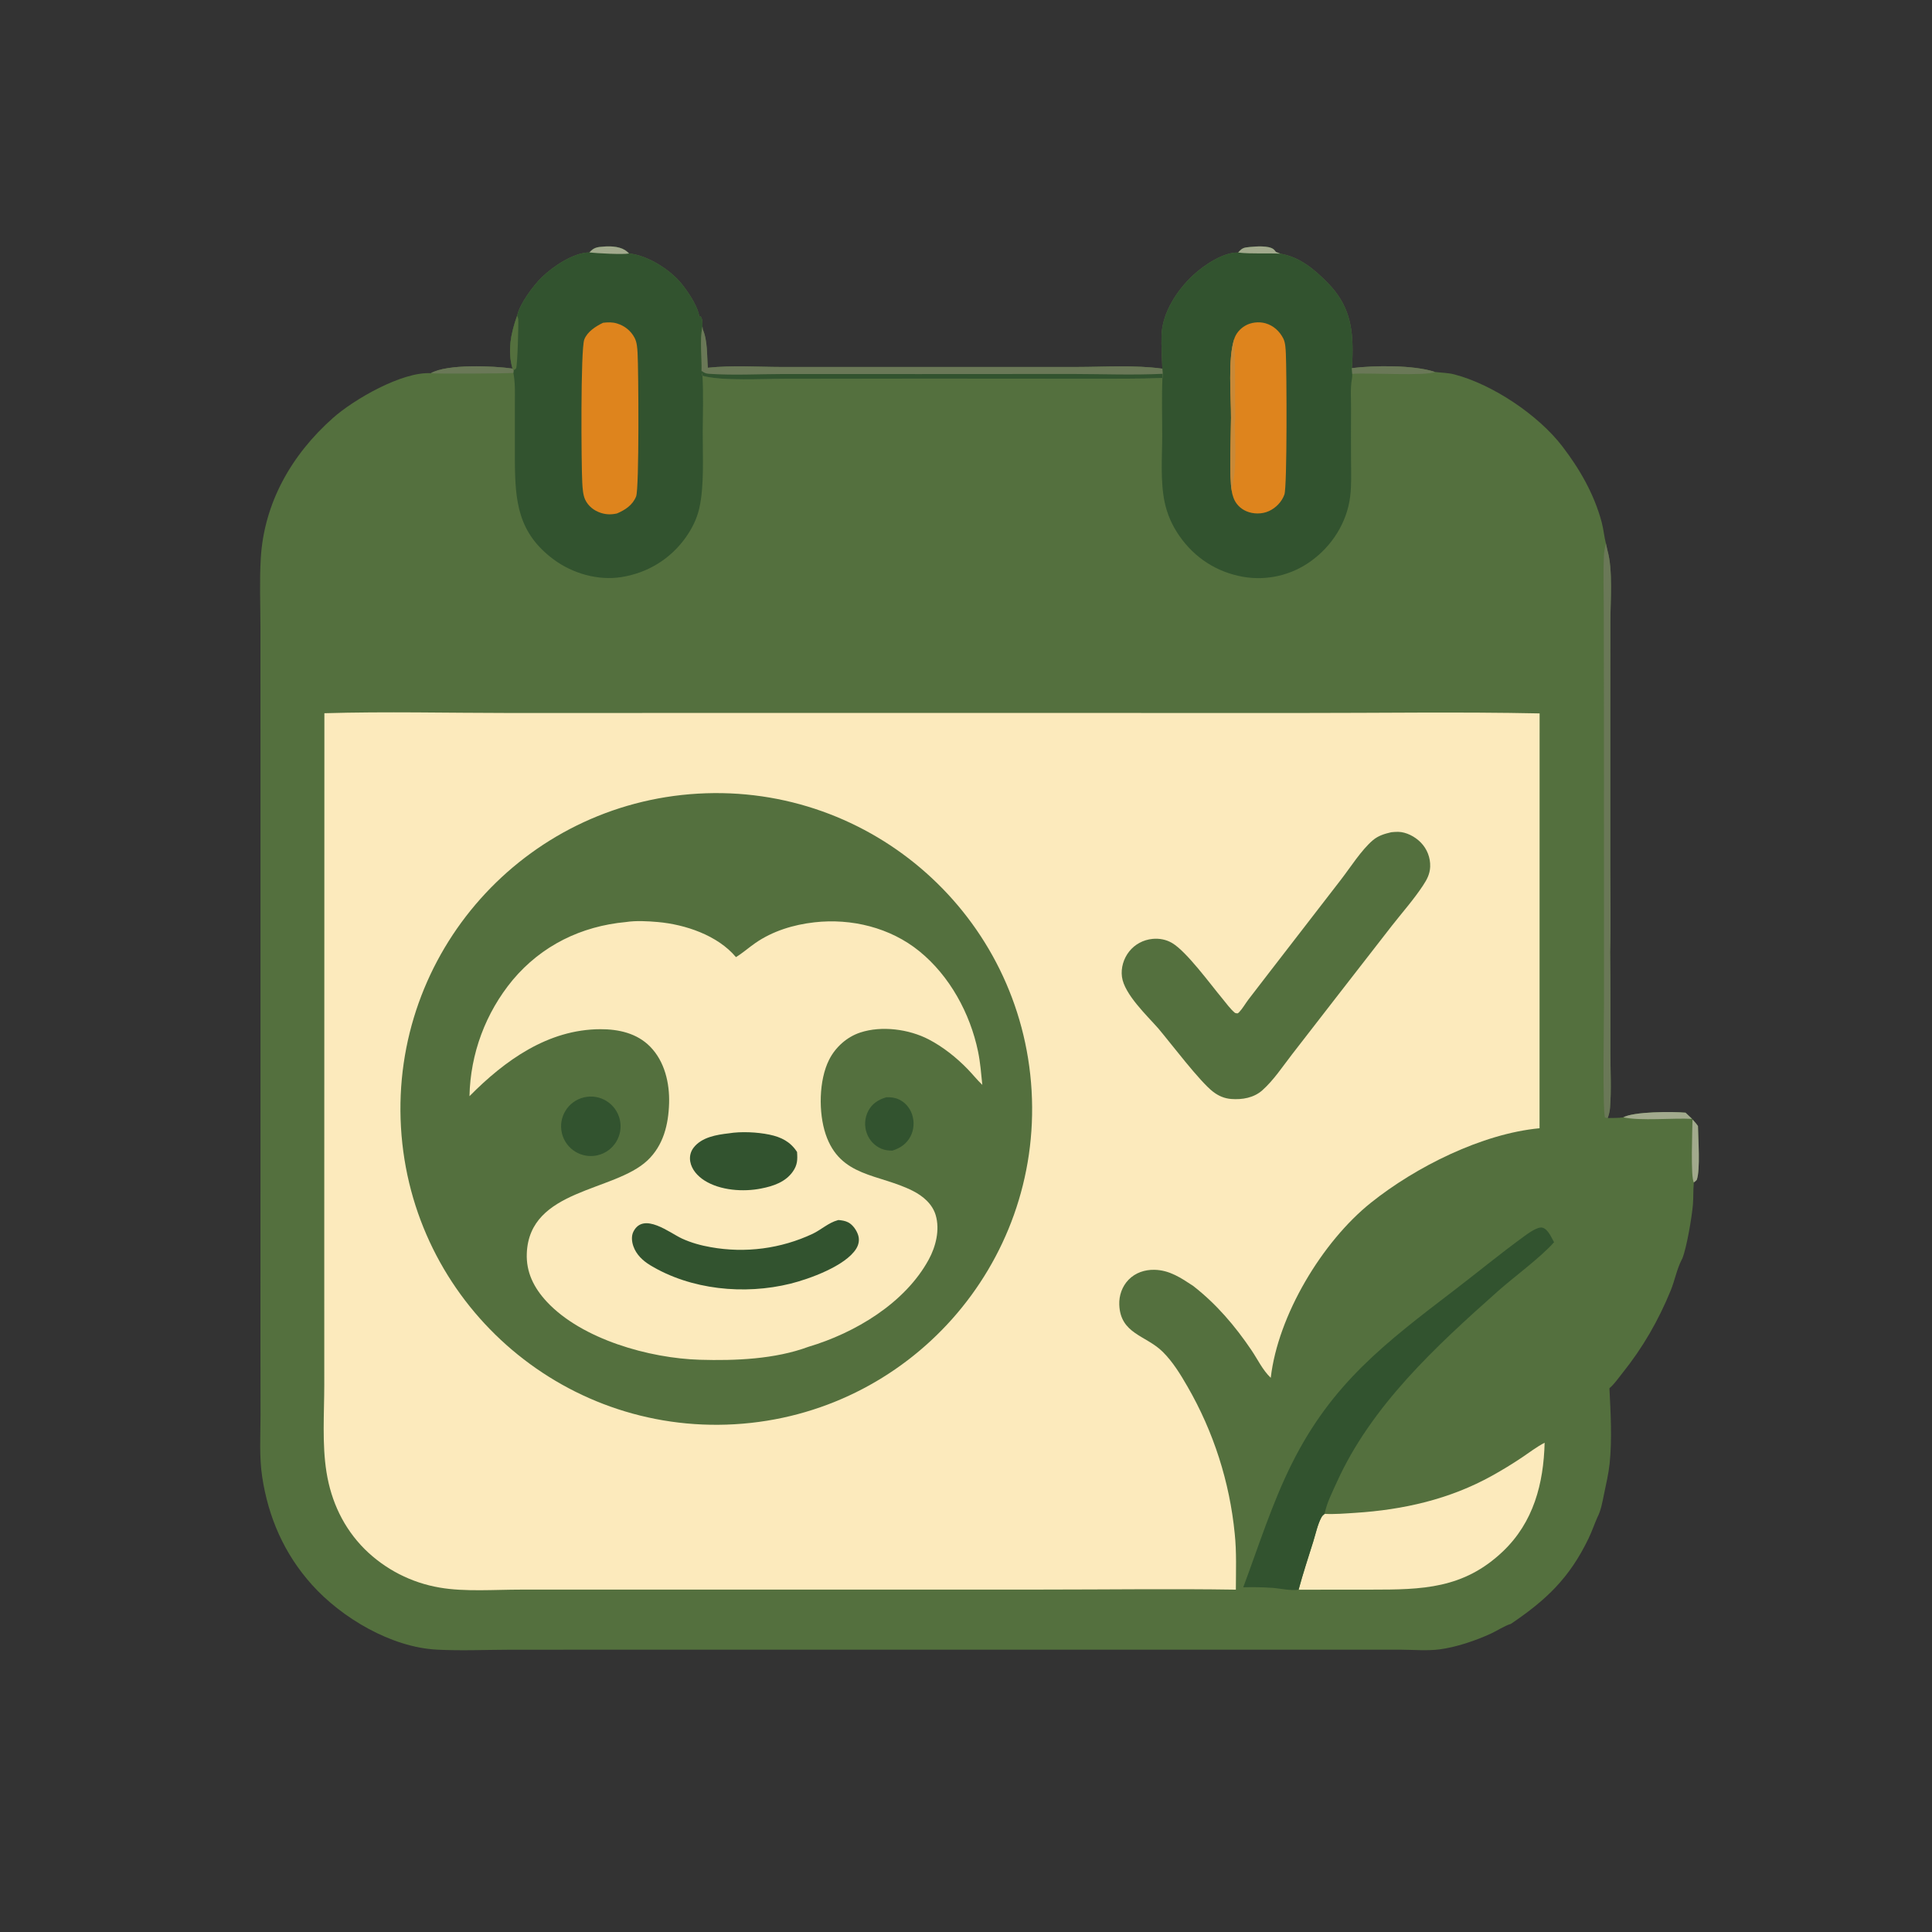 <?xml version="1.0" encoding="utf-8" ?>
<svg xmlns="http://www.w3.org/2000/svg" xmlns:xlink="http://www.w3.org/1999/xlink" width="1024" height="1024">
	<rect width="100%" height="100%" fill="#333333" stroke="none"/>
	<path fill="#54703E" d="M656.262 133.872C658.332 131.372 659.263 131.212 662.458 130.907C665.743 130.594 672.301 130.082 674.945 132.061C675.438 132.43 675.896 133.067 676.274 133.532L678.598 134.458C689.082 136.242 696.74 142.844 703.938 150.143C714.764 161.354 717.174 172.789 716.872 187.902C716.824 190.293 716.773 192.734 716.499 195.11C728.214 193.646 749.465 193.395 760.542 197.135C763.963 197.59 767.397 197.56 770.752 198.426C791.016 203.66 815.322 219.942 828.061 236.562C837.319 248.641 844.928 261.888 848.894 276.668C849.912 280.46 850.219 284.32 851.167 288.049L851.996 291.788C854.942 302.203 853.529 318.702 853.521 329.836L853.485 376.564L853.484 460.835C853.484 475.37 853.838 490.001 853.404 504.527C853.638 522.239 853.529 539.965 853.534 557.679C853.537 567.467 854.119 577.588 853.332 587.323C853.183 589.156 852.719 590.858 852.126 592.591C854.829 592.511 857.693 592.624 860.364 592.231C865.863 589.13 886.641 589.079 893.37 589.741L896.843 593.017L897.06 593.311C898.061 594.449 899.118 595.558 899.962 596.82C900.034 603.187 901.295 620.193 899.299 625.39C898.802 625.877 898.38 626.338 897.78 626.697L897.73 627.192C897.384 630.934 897.595 634.69 897.283 638.432C896.727 645.107 894.005 661.182 891.687 667C891.596 667.17 891.501 667.338 891.412 667.51C888.75 672.648 887.696 678.625 885.499 684.001C878.983 699.937 870.733 714.239 859.976 727.691C857.817 730.391 855.649 733.558 853.031 735.809C853.687 748.746 854.481 762.921 853.129 775.8C852.563 781.187 851.266 786.589 850.171 791.892C849.303 796.089 848.599 800.512 846.592 804.338C844.993 808.011 843.716 811.749 841.977 815.373C831.939 836.286 819.552 848.035 800.818 860.677C797.329 861.742 793.693 864.228 790.346 865.779C782.243 869.535 771.778 873.075 762.931 874.214C756.317 875.066 748.941 874.387 742.231 874.36L703.744 874.359L566.447 874.367L340.611 874.361L270.604 874.381C257.646 874.412 244.404 875.019 231.479 874.339C207.332 873.069 181.14 857.553 165.336 839.959C150.676 823.638 142.212 804.292 138.953 782.68C137.373 772.207 138.055 761.235 138.08 750.649L138.048 710.5L138.064 598.227L138.063 397.944L138.044 332.658C138.032 320.513 137.504 308.116 138.212 295.998C139.943 266.39 154.651 240.89 176.502 221.507C187.588 211.674 213.161 196.893 228.359 197.805C236.948 192.827 261.571 193.9 271.651 195.354C268.863 185.916 270.868 176.294 274.103 167.291C275.5 160.995 282.533 151.514 287.133 146.999C292.883 141.355 304.128 133.743 312.407 133.81C314.832 131.019 316.728 130.942 320.216 130.679C324.162 130.381 329.341 130.692 332.394 133.401C332.713 133.684 333.016 133.984 333.335 134.267C333.371 134.299 333.413 134.324 333.452 134.353C343.226 135.319 355.045 142.808 361.186 150.316C364.573 154.457 368.848 160.944 370.307 166.074L370.586 167.707L371.077 167.862L371.216 167.526C372.494 169.19 372.294 171.022 372.326 173.02L372.481 174.596C375.079 180.427 374.656 188.563 375.156 194.914C388.187 193.53 402.092 194.512 415.232 194.512L492.391 194.517L570.582 194.503C585.453 194.493 601.335 193.384 616.066 195.397C615.892 189.467 615.429 183.419 615.644 177.496C616.078 165.575 624.009 153.588 632.52 145.723C638.072 140.593 648.453 133.544 656.262 133.872Z"/>
	<path fill="#32532F" d="M656.262 133.872C658.332 131.372 659.263 131.212 662.458 130.907C665.743 130.594 672.301 130.082 674.945 132.061C675.438 132.43 675.896 133.067 676.274 133.532L678.598 134.458C689.082 136.242 696.74 142.844 703.938 150.143C714.764 161.354 717.174 172.789 716.872 187.902C716.824 190.293 716.773 192.734 716.499 195.11L716.717 198.154C716.769 199.134 716.706 199.932 716.533 200.885C715.652 205.731 716.109 211.397 716.082 216.342C716.029 225.613 716.027 234.884 716.075 244.155C716.097 250.476 716.391 256.945 715.611 263.226C713.899 277.014 705.887 289.548 694.629 297.546C684.303 304.937 671.447 307.886 658.931 305.734C644.908 303.268 633.225 295.714 625.102 284.051C621.289 278.578 618.637 272.63 617.274 266.094C614.929 254.85 615.992 242.17 616.003 230.693C616.013 220.62 615.686 210.395 616.113 200.339L616.237 198.128L616.066 195.397C615.892 189.467 615.429 183.419 615.644 177.496C616.078 165.575 624.009 153.588 632.52 145.723C638.072 140.593 648.453 133.544 656.262 133.872Z"/>
	<path fill="#A2AA8D" d="M656.262 133.872C658.332 131.372 659.263 131.212 662.458 130.907C665.743 130.594 672.301 130.082 674.945 132.061C675.438 132.43 675.896 133.067 676.274 133.532L678.598 134.458C671.187 134.078 663.623 134.682 656.262 133.872Z"/>
	<path fill="#DE841D" d="M654.101 179.842C654.994 176.834 657.182 174.287 659.89 172.688C663.039 170.829 667.245 170.346 670.741 171.351C674.954 172.563 678.181 175.517 680.156 179.373C681.304 181.613 681.41 184.942 681.531 187.44C681.957 196.253 682.28 257.883 680.753 262.133C679.364 265.998 676.247 269.212 672.528 270.902C668.874 272.562 664.253 272.544 660.579 270.952C657.385 269.569 654.848 266.983 653.721 263.677C653.343 262.57 652.982 261.418 652.876 260.249C651.423 252.959 652.442 230.276 652.463 221.472C652.503 210.081 650.778 190.195 654.101 179.842Z"/>
	<path fill="#C98937" d="M652.463 221.472C652.503 210.081 650.778 190.195 654.101 179.842C654.62 190.244 654.637 200.823 654.602 211.243C654.587 215.85 654.89 220.757 654.446 225.33C654.749 233.695 655.026 242.304 654.331 250.648C654.061 253.895 653.227 257.028 652.876 260.249C651.423 252.959 652.442 230.276 652.463 221.472Z"/>
	<path fill="#32532F" d="M312.407 133.81C314.832 131.019 316.728 130.942 320.216 130.679C324.162 130.381 329.341 130.692 332.394 133.401C332.713 133.684 333.016 133.984 333.335 134.267C333.371 134.299 333.413 134.324 333.452 134.353C343.226 135.319 355.045 142.808 361.186 150.316C364.573 154.457 368.848 160.944 370.307 166.074L370.586 167.707L371.077 167.862L371.216 167.526C372.494 169.19 372.294 171.022 372.326 173.02C370.809 180.429 372.073 189.022 371.849 196.589C371.944 197.5 371.946 198.317 372.306 199.16C372.889 209.089 372.496 219.302 372.455 229.254C372.406 241.553 373.342 257.59 370.624 269.437C369.325 275.103 366.749 280.226 363.386 284.946C355.229 296.394 343.127 303.718 329.268 305.885C316.883 307.821 303.41 303.928 293.429 296.513C274.541 282.48 272.981 265.808 272.898 243.85L272.881 215.613C272.871 210.107 273.183 204.042 272.274 198.607C272.219 198.281 272.157 197.957 272.098 197.631L272.21 196.253L271.651 195.354C268.863 185.916 270.868 176.294 274.103 167.291C275.5 160.995 282.533 151.514 287.133 146.999C292.883 141.355 304.128 133.743 312.407 133.81Z"/>
	<path fill="#54703E" d="M271.651 195.354C268.863 185.916 270.868 176.294 274.103 167.291C274.376 167.966 274.627 168.579 274.682 169.315C274.872 171.864 274.285 193.714 273.549 195.17C273.274 195.715 272.704 195.935 272.21 196.253L271.651 195.354Z"/>
	<path fill="#A2AA8D" d="M312.407 133.81C314.832 131.019 316.728 130.942 320.216 130.679C324.162 130.381 329.341 130.692 332.394 133.401C332.713 133.684 333.016 133.984 333.335 134.267C333.371 134.299 333.413 134.324 333.452 134.353C330.078 135 316.376 134.257 312.407 133.81Z"/>
	<path fill="#DE841D" d="M319.644 171.076C322.164 170.78 324.533 170.692 326.993 171.435C331.059 172.662 334.442 175.337 336.385 179.139C337.615 181.547 337.769 184.448 337.926 187.113C338.427 195.599 338.853 258.894 337.154 263.122C335.304 267.723 331.383 270.276 327.013 272.143C324.032 272.798 321.423 272.796 318.481 271.848C314.856 270.68 311.765 268.279 310.135 264.786C308.954 262.254 308.766 258.538 308.609 255.767C308.1 246.78 307.664 185.16 309.691 179.926C311.299 175.778 315.796 172.917 319.644 171.076Z"/>
	<path fill="#6A7857" d="M371.849 196.589C372.073 189.022 370.809 180.429 372.326 173.02L372.481 174.596C375.079 180.427 374.656 188.563 375.156 194.914C388.187 193.53 402.092 194.512 415.232 194.512L492.391 194.517L570.582 194.503C585.453 194.493 601.335 193.384 616.066 195.397L616.237 198.128L616.113 200.339C603.025 200.87 589.845 200.68 576.743 200.732L489.962 200.675L416.11 200.77C404.885 200.747 382.39 202.08 372.306 199.16C371.946 198.317 371.944 197.5 371.849 196.589Z"/>
	<path fill="#32532F" d="M371.849 196.589C373.205 197.588 374.055 198.006 375.747 198.122C388.737 199.011 402.185 198.262 415.239 198.239L487.339 198.261L568.685 198.214C584.456 198.252 600.489 198.876 616.237 198.128L616.113 200.339C603.025 200.87 589.845 200.68 576.743 200.732L489.962 200.675L416.11 200.77C404.885 200.747 382.39 202.08 372.306 199.16C371.946 198.317 371.944 197.5 371.849 196.589Z"/>
	<path fill="#6A7857" d="M851.167 288.049L851.996 291.788C854.942 302.203 853.529 318.702 853.521 329.836L853.485 376.564L853.484 460.835C853.484 475.37 853.838 490.001 853.404 504.527C853.638 522.239 853.529 539.965 853.534 557.679C853.537 567.467 854.119 577.588 853.332 587.323C853.183 589.156 852.719 590.858 852.126 592.591C851.719 592.602 851.106 592.39 850.702 592.297C849.326 589.407 850.162 538.112 850.151 531.371L850.121 376.442L850.029 322.722C850.015 313.354 849.681 303.842 850.118 294.489C850.221 292.287 850.635 290.182 851.167 288.049Z"/>
	<path fill="#6A7857" d="M716.499 195.11C728.214 193.646 749.465 193.395 760.542 197.135C755.899 199.456 725.475 197.463 716.717 198.154L716.499 195.11Z"/>
	<path fill="#6A7857" d="M228.359 197.805C236.948 192.827 261.571 193.9 271.651 195.354L272.21 196.253L272.098 197.631C270.776 197.992 229.762 198.212 228.359 197.805Z"/>
	<path fill="#A2AA8D" d="M897.06 593.311C898.061 594.449 899.118 595.558 899.962 596.82C900.034 603.187 901.295 620.193 899.299 625.39C898.802 625.877 898.38 626.338 897.78 626.697C895.974 624.135 897.009 598.492 897.06 593.311Z"/>
	<path fill="#A2AA8D" d="M860.364 592.231C865.863 589.13 886.641 589.079 893.37 589.741L896.843 593.017C886.343 592.493 869.774 594.196 860.364 592.231Z"/>
	<path fill="#FCEABC" d="M171.929 378.024C204.564 377.058 237.436 377.886 270.093 377.899L454.131 377.858L688.5 377.897C730.966 377.92 773.572 377.245 816.027 378.121L815.993 597.999C785.532 600.857 750.435 618.433 726.646 637.443C700.831 658.072 677.34 697.154 673.527 730.271C669.186 726.139 666.58 720.466 663.242 715.542C654.518 702.671 644.775 691.219 632.462 681.606C626.018 677.358 619.93 673.194 611.901 673.023C606.768 672.914 601.754 674.561 598.143 678.31C594.759 681.822 593.078 686.603 593.24 691.453C593.765 707.071 607.393 707.689 616.265 716.49C621.666 721.848 625.66 728.429 629.44 734.979C643.22 758.878 651.741 785.442 654.435 812.897C655.464 822.678 655.054 832.72 655.034 842.553C620.969 842.026 586.823 842.506 552.75 842.507L352.793 842.523L275.987 842.53C262.422 842.527 246.275 843.756 233.128 841.468C218.043 838.932 204.111 831.793 193.243 821.028C182.108 809.857 175.561 795.879 173.067 780.393C170.647 765.376 171.86 749.056 171.873 733.821L171.864 656.068L171.929 378.024Z"/>
	<path fill="#54703E" d="M369.948 420.644C462.24 415.289 541.4 485.759 546.765 578.05C552.13 670.341 481.668 749.509 389.378 754.884C297.074 760.26 217.891 689.785 212.525 597.48C207.159 505.175 277.643 426 369.948 420.644Z"/>
	<path fill="#FCEABC" d="M331.76 488.697C337.053 487.879 343.348 488.222 348.681 488.696C363.234 489.989 380.421 495.769 390.064 507.294C393.623 505.139 396.855 502.251 400.285 499.867C409.504 493.46 420.561 490.101 431.658 488.846C451.26 486.628 471.834 491.638 487.254 504.157C503.355 517.229 514.194 537.111 518.377 557.276C519.584 563.092 520.044 569.105 520.651 575.011C517.898 572.399 515.509 569.363 512.863 566.634C506.919 560.505 499.787 554.832 492.194 550.888C481.757 545.467 467.269 543.533 455.965 547.257C448.838 549.606 442.797 555.028 439.436 561.709C433.962 572.593 433.786 589.783 437.623 601.174C445.332 624.063 465.712 622.018 483.862 631.211C489.22 633.925 494.199 638.153 495.945 644.091C498.219 651.823 496.017 660.658 492.267 667.554C479.642 690.775 453.104 706.52 428.443 713.852C410.755 720.416 389.654 721.25 370.991 720.705C344.244 719.923 308.421 709.903 289.827 689.955C283.049 682.684 278.794 674.374 279.214 664.243C280.629 630.084 325.487 631.756 343.166 615.055C351.617 607.072 354.295 596.066 354.633 584.78C354.954 574.092 352.304 562.596 344.601 554.75C337.581 547.598 327.839 545.468 318.164 545.5C290.438 545.591 267.561 562.062 248.834 580.999C249.302 558.475 257.375 536.772 271.741 519.418C287.07 501.132 308.112 490.882 331.76 488.697Z"/>
	<path fill="#32532F" d="M444.403 646.645C446.186 646.791 447.96 647.046 449.572 647.879C452.068 649.169 454.183 652.281 454.923 654.935C455.59 657.33 455.113 659.725 453.822 661.819C448.176 670.979 428.833 677.931 418.931 680.377C394.551 686.401 366.173 683.659 344.558 670.553C340.648 668.151 337.228 664.942 335.687 660.507C334.852 658.106 334.539 655.104 335.734 652.766C341.129 642.207 355.004 653.488 361.429 656.446C366.276 658.678 371.499 660.123 376.746 661.032C395.036 664.316 413.894 661.841 430.717 653.949C435.213 651.81 439.123 648.07 443.955 646.759C444.104 646.718 444.254 646.683 444.403 646.645Z"/>
	<path fill="#32532F" d="M386.278 600.69C392.821 599.617 401.302 600.035 407.761 601.367C414.024 602.659 418.919 605.114 422.454 610.568C422.745 614.682 422.672 617.461 420.222 620.956C416.322 626.518 409.817 628.695 403.466 629.925C393.986 631.845 381.686 630.987 373.348 625.665C369.776 623.386 366.585 619.933 365.843 615.626C365.384 612.965 365.999 610.38 367.657 608.242C371.932 602.728 379.796 601.432 386.278 600.69Z"/>
	<path fill="#32532F" d="M309.476 581.635C317.964 579.599 326.49 584.849 328.493 593.345C330.497 601.84 325.215 610.346 316.712 612.318C308.254 614.279 299.803 609.031 297.81 600.581C295.817 592.13 301.033 583.66 309.476 581.635Z"/>
	<path fill="#32532F" d="M469.746 581.578C472.127 581.496 474.356 581.716 476.533 582.763C479.833 584.349 482.25 587.219 483.414 590.673C484.685 594.444 484.443 598.721 482.607 602.265C480.538 606.259 477.168 608.54 472.966 609.855C470.959 609.826 469.072 609.657 467.199 608.868C463.6 607.356 460.795 604.413 459.457 600.746C458.01 596.855 458.273 592.534 460.183 588.848C462.262 584.88 465.562 582.816 469.746 581.578Z"/>
	<path fill="#54703E" d="M737.411 441.099C738.602 440.992 739.812 440.873 741.008 440.892C745.342 440.961 750.01 443.436 752.986 446.482C756.374 449.904 758.197 454.573 758.024 459.385C757.855 463.327 756.313 466.165 754.2 469.367C749.309 476.779 743.198 483.678 737.711 490.672L709.07 527.531L684.788 558.861C679.859 565.22 675.02 572.601 669.001 577.927C664.527 581.887 658.365 582.937 652.561 582.482C648.922 582.197 645.874 580.868 642.977 578.665C635.984 573.346 620.638 553.053 613.997 545.176C607.957 538.285 595.901 526.988 594.662 517.747C594.027 513.01 595.543 508.019 598.5 504.297C601.555 500.451 605.971 498.126 610.844 497.635C614.459 497.272 618.102 497.967 621.243 499.817C628.912 504.332 641.402 521.494 647.767 529.132C649.912 531.706 652.01 534.734 654.591 536.875C655.813 537.163 655.918 537.376 656.845 536.397C658.598 534.546 660.061 531.931 661.623 529.861L671.932 516.457L710.833 466.099C715.751 459.723 721.575 450.504 727.628 445.357C730.511 442.904 733.814 441.938 737.411 441.099Z"/>
	<path fill="#FCEABC" d="M702.081 802.382C707.463 802.651 712.867 802.187 718.238 801.845C743.741 800.22 768.314 794.678 790.826 782.161C796.257 779.149 801.559 775.91 806.719 772.454C810.638 769.825 814.485 766.837 818.687 764.682C818.134 786.398 812.785 806.828 796.592 822.256C775.683 842.178 753.707 842.546 726.674 842.54L688.277 842.57C690.591 834.011 693.386 825.56 696.034 817.098C697.319 812.993 698.365 807.913 700.403 804.169C700.83 803.386 701.389 802.919 702.081 802.382Z"/>
	<path fill="#32532F" d="M658.948 841.299C667.121 819.409 674.234 796.737 684.691 775.789C705.969 733.164 734.117 711.894 770.852 683.79C783.051 674.457 794.997 664.611 807.405 655.576C809.529 654.029 814.821 650.026 817.468 650.679C820.466 651.419 822.278 655.889 823.679 658.41C816.36 666.663 802.646 676.599 793.87 684.398C761.136 713.487 726.87 745.025 708.551 785.566C706.158 790.861 703.147 796.649 702.081 802.382C701.389 802.919 700.83 803.386 700.403 804.169C698.365 807.913 697.319 812.993 696.034 817.098C693.386 825.56 690.591 834.011 688.277 842.57C684.302 843.274 678.381 841.867 674.236 841.585C669.148 841.244 664.046 841.149 658.948 841.299Z"/>
</svg>
